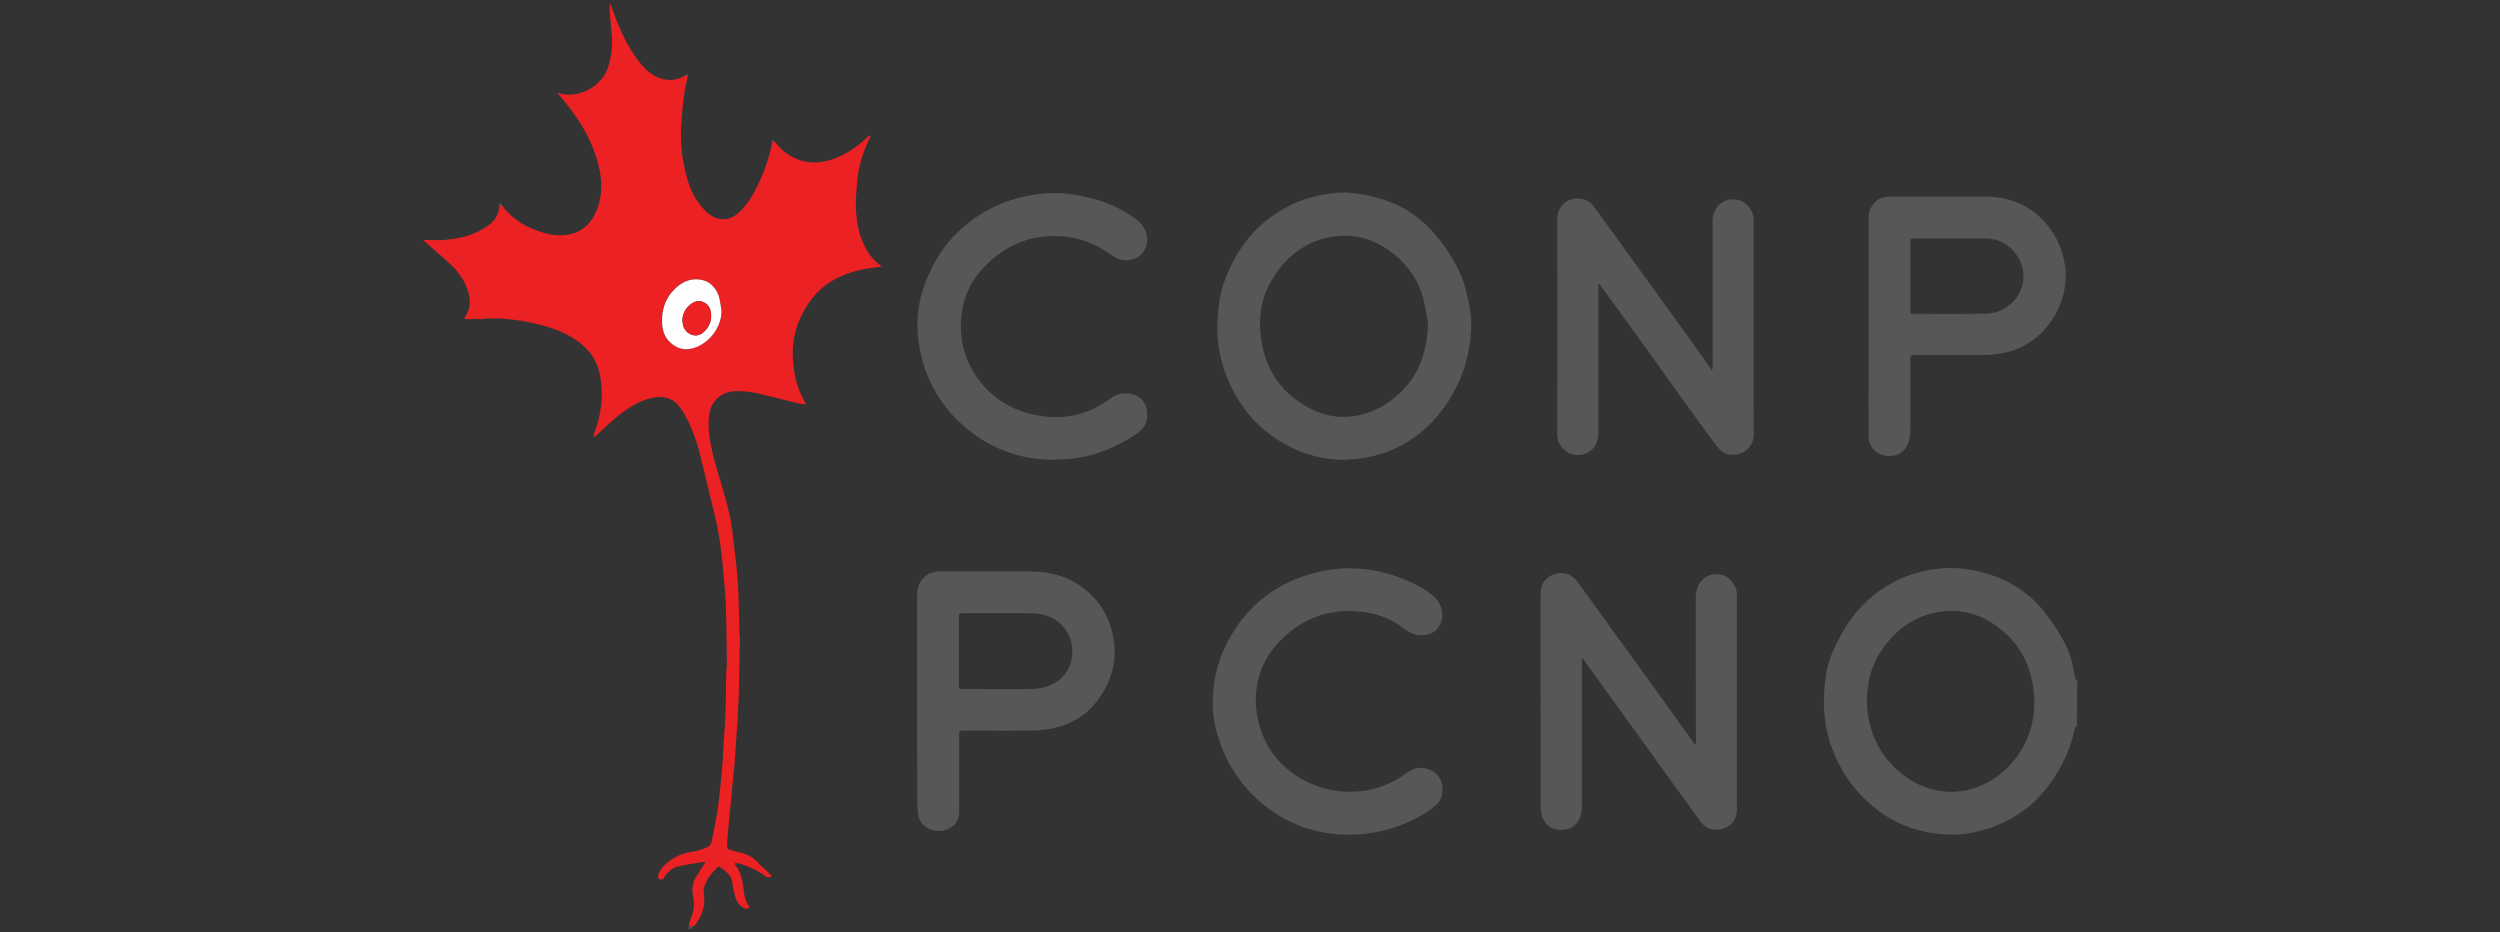 <svg xmlns="http://www.w3.org/2000/svg" xml:space="preserve" x="0" y="0" version="1.1" viewBox="-250 0 1524 568.3"><rect x="-250" y="0" width="1524" height="568.3" fill="#333333" stroke="none"/><style>.st0{fill:#ec2124}</style><path d="M45.2 194.5H33.1c.2-.5.2-1 .5-1.4 3.7-5.5 3.3-11.2 1.2-17.1-1.9-5.2-5-9.7-8.8-13.5-5.2-5.1-10.8-9.7-16.3-14.6-.5-.5-1.1-.9-1.9-1.6 4.7 0 9.2.3 13.5-.1 9.4-.7 18.3-3 26.1-8.6 3.7-2.6 6.3-6.1 6.9-10.7l1.2-2.4.3.3c6 8.5 14.3 13.5 24 16.6 5 1.6 10 2.5 15.4 1.8 9-1.2 14.8-6.4 18.3-14.5 3.6-8.3 3.7-16.9 1.9-25.5-3.3-15.7-11.3-29.1-21.3-41.4-1.3-1.6-2.7-3.2-4-4.8.1-.1.2-.2.3-.4 1.2.3 2.5.8 3.7.9 12.2 1.5 23.7-6.8 26.7-16.9 1.5-5.1 2.4-10.1 2.3-15.3-.2-6-1-12-1.4-18-.1-1.7 0-3.4.3-5.3.5 1.4 1 2.7 1.5 4.1 4.4 12.2 9.5 24 18.1 33.9 4.6 5.3 10.3 8.9 17.7 8.7 3.1-.1 5.8-1.2 8.4-2.7.8 0 1.5.1 1.5 1.1-2.5 9.6-3.3 19.3-3.9 29.2-.8 11.9.8 23.5 4.3 34.8a42.5 42.5 0 0 0 10.9 17.9c3.1 3 6.8 4.8 11.2 4.6 4.2-.2 7.4-2.6 10.2-5.5 3.8-3.9 6.7-8.5 9.1-13.3 4.4-8.6 7.6-17.5 9.5-26.9.5-.6-.1-2 1.4-2 3.1 4 6.6 7.5 11.2 9.8 7.8 4 15.8 4.2 24 1.5 8.3-2.8 15.4-7.6 21.7-13.6.5-.5 1-.8 1.9-1-.1.5-.2 1.1-.5 1.6-4.2 8.5-6.9 17.5-7.7 27-.5 5.5-.9 11.1-.7 16.6.4 8.6 2.1 17 6.6 24.7 2 3.4 4.5 6.3 7.6 8.7.4.3.7.7 1.3 1.4-2.9.4-5.4.6-7.9 1-8.5 1.4-16.6 4-23.9 8.7-7.9 5.2-13.3 12.5-17.3 20.9-3.6 7.7-5.3 15.8-4.9 24.2.5 9.3 2.1 18.5 6.9 26.7.4.6.6 1.3 1.1 2.5-2.1-.3-3.7-.5-5.3-.9-7.2-1.7-14.4-3.6-21.6-5.3-5.3-1.3-10.7-2.1-16.3-1.9-8.5.2-14.8 6.2-15.8 14.7-.9 7.5.3 14.8 1.9 22.1 1.5 6.7 3.6 13.2 5.5 19.8 2.9 9.8 5.8 19.7 6.9 29.9 1 9.6 2.5 19.3 3.1 28.9.7 9.7.7 19.5 1 29.3 0 1.4.1 2.8.2 4.2l-.1.1.1.1c0 .4 0 .7.1 1.1l-.1.1c0 .1.1.2.2.3-.1 3.3-.3 6.6-.3 10-.2 8.6-.2 17.2-.5 25.8-.2 5.5-.6 10.9-.8 16.4h-.1.1c0 .4-.1.8-.1 1.2 0 .2-.1.4-.1.6 0 .5-.1 1-.1 1.5v.1c-.3 5.1-.7 10.2-1 15.3l-.1.1.1.1c-.1.8-.1 1.7-.2 2.5-.1.1-.1.2 0 .3 0 .6-.1 1.2-.1 1.7h-.1.1c0 .4-.1.7-.1 1.1 0 .2 0 .4-.1.6-.1 1-.1 1.9-.2 2.9l-.3 2c-1.1 11.9-2.3 23.7-3.4 35.6-.3 3.2-.5 6.4-.6 9.5 0 .5.7 1.3 1.3 1.5 2.3.7 4.7 1.3 7 1.9 4.3 1 7.8 3 10.8 6.3 1.7 1.9 3.7 3.5 5.6 5.3.9.8 1.6 1.8 2.6 2.9-2 1.1-3.3.3-4.5-.6-4.3-3.2-9.1-5.3-14.1-7-1.2-.4-2.5-.4-3.7-.6l-.3.6c.5.8 1 1.6 1.5 2.3 2.7 4.3 3.4 9.2 4 14.1.4 3.1 1 6.2 2.9 8.8.3.4.4 1.5.3 1.6-.6.3-1.5.6-2 .4-3-1-5-3.3-6-6.2-1-3-1.7-6.1-2.1-9.3-.6-4.8-4.1-7.4-7.6-9.9-.3-.2-1.3 0-1.6.3-1.8 2-3.8 3.9-5.3 6.2-1.3 1.9-2 4.2-3 6.3 0 .2 0 .3-.1.5v1.3l.3 3.3c.8 6.7-1.7 12.3-5.5 17.6l-.5.5c-.1 0-.3.1-.4.1-1.3.4-2.4.7-2.8-1.1 0-.1 0-.3.1-.4 0-.1.1-.3.1-.4 1.1-3.8 3.1-7.5 2.8-11.6-.1-1.8-.3-3.6-.6-5.4-.7-4.1-.1-8 2.2-11.6 1.8-2.9 3.6-5.7 5.6-8.8-2.2.3-4.2.6-6.2.9-3.5.6-7 1.1-10.4 1.9-3.5.9-6.2 3-8.2 6-.7 1.1-1.5 2.6-3.3 1.9-1-.4-1.2-2.3-.3-4 .7-1.4 1.7-2.7 2.7-3.9 5.1-5.4 11.4-8.1 18.7-9.1 2.9-.4 5.7-1.6 8.4-2.8 1-.5 2-1.9 2.2-3 1.4-6.6 2.7-13.3 3.7-20 1.1-7.5 1.8-15.1 2.5-22.7.5-5 .7-9.9 1-14.9.4-6.5.9-13 1.2-19.5.3-8.3.3-16.6.5-25 0-2.4.4-4.7.4-7.1-.1-9.2-.2-18.3-.4-27.5-.1-5.6-.3-11.2-.8-16.8-1.3-15.3-2.5-30.7-6.2-45.7-3.1-12.6-6-25.2-9.2-37.8-2.1-8.3-5.1-16.4-9.4-24-1.2-2.1-2.7-4-4.3-5.8-2.4-2.6-5.5-4-9-4.3l-.1-.1-.1.1c-.5 0-1-.1-1.6-.1h-.1c-9.7.6-17.5 5.6-24.8 11.3-4.7 3.7-9 8-13.5 12-.5.5-1.1.8-1.7 1.2l-.3-.3c1.1-3.5 2.4-7 3.3-10.6 2.4-9.6 2.7-19.2.4-28.8-2.2-9.2-8-15.7-15.8-20.6-7.1-4.5-14.9-7-23-8.9-7.2-1.7-14.4-2.7-21.8-3.1v-.1.1c-1.9 0-3.8-.1-5.7-.1h-3.4l-.4.4zm144.6-5.5c-.6-2.9-.7-5.9-1.8-8.7-2-5.4-5.5-9.3-11.7-9.9-5.8-.6-10.6 1.5-14.7 5.4-6.3 6-8.7 13.6-8 22.1.3 4 1.5 7.8 4.6 10.6 3.2 3 7.1 4.7 11.5 4.3 10.2-1.1 20.6-12.1 20.1-23.8z" class="st0"/><path fill="#57575a" d="M1016.3 414.2c-.1 7.5-.1 15.1-.2 22.6 0 1.9 0 3.9-.1 5.8-.4.4-1.1.8-1.2 1.3-2.9 14.4-9.4 27.1-18.6 38.3-6.4 7.9-14.4 13.9-23.5 18.5-7.5 3.7-15.3 6.1-23.5 7.4-5.4.9-10.9.8-16.4.3-6.7-.6-13.1-2-19.4-4.3-12.4-4.5-22.6-12.1-31.2-21.9-7.5-8.4-12.7-18.1-16.3-28.7-3.8-11.2-4.6-22.7-3.7-34.3.6-8.4 2.4-16.7 6.2-24.4 3.2-6.6 6.5-13 11-18.8 12.3-15.9 28.5-25.5 48.3-28.8 11.1-1.9 22.1-.8 32.9 2.3 15.2 4.4 27.7 12.7 37.1 25.4 6 8.1 11.6 16.5 14.7 26.2 1.1 3.7 1.6 7.5 2.5 11.3.2.8.5 1.5.8 2.3.2-.1.4-.3.6-.5zm-76.1 68.5c1.9-.2 4.5-.2 7-.6 2.6-.5 5.1-1.2 7.6-2.1a52.26 52.26 0 0 0 26.2-21c8.1-12.4 10.6-26.2 8.3-40.8-2.5-16.3-10.7-29.1-24.5-38.1-11.1-7.2-23.2-9.3-36.1-6.4-14.3 3.3-24.9 12.1-32.7 24.3-4.2 6.6-6.5 13.8-7.4 21.6-.7 5.8-.7 11.5.3 17.2 2.2 12.7 7.7 23.6 17.4 32.3 9.4 8.6 20.3 13.5 33.9 13.6zM569.8 280.3c-14 0-26.9-3.7-38.8-10.9-16-9.6-26.9-23.5-33.6-40.9-2.7-7.1-4.4-14.4-5.1-22-.5-6-.1-11.9.4-17.8.8-9.7 3.7-18.7 8-27.3 5.6-11.2 13-20.8 23-28.3 8.9-6.7 18.7-11.4 29.6-13.7 6.7-1.4 13.6-2.6 20.4-1.8 9.2 1 18.2 3.1 26.7 6.8 11.1 4.8 19.9 12.6 27.3 22 4.2 5.4 7.9 11.1 11 17.2 3.5 6.9 5.3 14.3 6.8 21.7 1 5.2 1.6 10.4 1.3 15.7-.8 14.8-4.8 28.6-12.5 41.3-6.9 11.4-15.7 20.8-27.2 27.6-8.1 4.8-16.8 7.9-26.1 9.3-3.8.6-7.5.8-11.2 1.1zm50.7-81.2c-.2-2.1-.2-4.1-.6-6.1-1.1-5.2-1.9-10.6-3.7-15.5-3.4-9.2-9.3-16.9-17-23-11.7-9.2-25-12.9-39.6-9.7-16.2 3.6-27.7 13.7-35.5 28-5.9 10.9-7 22.9-5.1 35 2.7 17 11.2 30.4 26.2 39.3 10.4 6.2 21.5 8.7 33.6 5.9 11.1-2.5 20.1-8.3 27.7-16.7 9.6-10.5 13.1-23.4 14-37.2zm93.8 202.5v90.1c0 2.8-.3 5.5-1.7 8-2.4 4.3-6.1 6.3-11 6.2-4.9-.1-8.8-2.1-10.9-6.7-.9-2-1.4-4.3-1.5-6.4-.1-43.4-.1-86.8-.1-130.2 0-5.5 2.1-9.7 7.2-12.1 5.5-2.5 11.6-1 15.2 4 8.3 11.4 16.6 22.9 24.9 34.4 8 11 16 22 23.9 33 7.4 10.2 14.7 20.5 22.1 30.8.2.3.3.8.4 1.2.3-.2.5-.3.8-.5.1-.7.2-1.4.2-2.1 0-28.4-.1-56.8-.1-85.2 0-3.2.3-6.4 1.7-9.3 3.9-7.9 14.5-9.2 20.2-2.5 2.1 2.5 3.2 5.2 3.2 8.5v131c-.1 5.3-3.2 9.7-8 11.2-5.6 1.8-10.7.5-14-4-6.5-8.8-12.9-17.7-19.3-26.6-9.7-13.4-19.3-26.8-29-40.2-7.4-10.3-14.9-20.6-22.3-30.9-.5-.7-1.1-1.4-1.6-2.1 0 .2-.1.3-.3.4zM794 224.9V135c0-7 4.6-12.8 11.1-13.4 4.5-.4 8.3 1.1 11.1 4.7 1.9 2.4 2.9 5.1 2.8 8.3 0 43.3-.1 86.7.1 130 0 6.6-4.5 11.1-9.3 12.2-4.2 1-8.3.4-11.4-2.8-2.2-2.3-4.2-5-6.1-7.6-10.1-13.9-20.1-27.9-30.1-41.9-5.2-7.3-10.5-14.5-15.7-21.8-6.9-9.5-13.8-19-20.7-28.4-.3-.4-.7-.8-1-1.2-.2 0-.3 0-.5.1v90.2c0 3.4-.5 6.6-2.7 9.4-4.1 5.2-12.1 6.2-17.3 2-3.3-2.6-5-5.9-5-10.2.1-43.6.1-87.2 0-130.8 0-8.6 7.1-14.8 16.4-12.2 3 .8 5.1 3.1 6.8 5.5 17.8 24.5 35.6 49.1 53.3 73.7 5.7 7.8 11.3 15.7 16.8 23.5.3.4.4 1 .6 1.6.3-.5.5-.7.8-1zM309.1 427.6v-64.2c0-3.1.4-6.1 2.1-8.8 2.7-4.2 6.7-6.2 11.6-6.2 13.4-.1 26.7 0 40.1 0 5.5 0 11-.1 16.5 0 9.1.3 18 2 25.9 6.7 12.5 7.4 20.4 18.4 23.2 32.8 2.5 12.8.1 24.6-7 35.5-3.2 5-6.9 9.5-11.9 12.9a49 49 0 0 1-20.7 8.2c-4.5.7-9.1.9-13.7.9-12.7.1-25.3 0-38 0-2.5 0-2.5 0-2.5 2.6v47.1c0 4.2-1.9 7.4-5.3 9.5-7.7 4.7-19 .6-19.8-8.8-.2-2.3-.4-4.6-.4-6.8-.1-20.4-.1-40.9-.1-61.4zm49.4-7.5c6.7 0 13.4.1 20-.1 2.9-.1 5.8-.4 8.6-1.2 10.2-2.9 16.3-11 16.6-20.8.5-12.6-9.1-23.8-23.9-24.1-14.4-.3-28.8 0-43.2-.1-1.7 0-2.1.6-2.1 2.2.1 14 .1 28.1 0 42.1 0 1.8.7 2 2.2 2 7.3-.1 14.6 0 21.8 0zm556.1-203.4v2.7c0 14.6.1 29.2-.1 43.7 0 2.3-.5 4.7-1.2 6.9-1.8 5.6-7.6 8.8-13.6 7.8-6.2-1-10.6-5.8-10.6-11.8-.1-21.8 0-43.6 0-65.4v-66.9c0-2.5.2-4.8 1.4-7 2.3-4.3 5.9-6.8 10.9-6.8 20 0 40.1-.1 60.1 0 11.7.1 22.3 3.9 31.1 11.6 7.4 6.6 12.6 15 15 24.7.8 3.3 1.6 6.6 1.7 10 .2 11.9-3.4 22.6-10.8 32.1-7.5 9.6-17.4 15.3-29.4 17.3-3.3.5-6.6.8-9.9.8-14 .1-28.1 0-42.1 0-.8.3-1.5.3-2.5.3zm0-25.5c.6.1.9.1 1.3.1 14.9 0 29.9.1 44.8-.1 6.2-.1 11.6-2.6 16.1-6.9 7.7-7.5 8.9-19.5 2.8-28.4-4.6-6.8-11.1-10.5-19.5-10.5h-42.8c-2.7 0-2.7 0-2.7 2.8v43zm-522.1 89c-13.4.2-26-2.8-37.9-8.8-6.7-3.4-12.8-7.8-18.4-12.9a79.8 79.8 0 0 1-20.1-28c-3.2-7.3-5.1-15-6.2-23-1.5-11.4-.3-22.5 3.5-33.1 4.4-12.5 11-23.9 20.8-33.2a83.87 83.87 0 0 1 44.4-22.2c5.3-.9 10.8-1.4 16.1-1.3 8.5.2 16.9 2 25.1 4.5A71.7 71.7 0 0 1 443 134c6.7 5.2 8.4 13.7 3.6 20-2.8 3.7-6.9 4.9-11.4 4.6-3.6-.2-6.2-2.2-8.9-4-8.4-5.8-17.6-9.5-27.9-10.4-18.8-1.7-34.7 4.6-47.8 17.9-7.3 7.4-12.3 16.4-14 26.7-2.7 16.4.9 31.3 11.3 44.3 9 11.2 21 17.7 34.9 20.2 16.4 2.9 31.5-.8 44.8-10.8 5.2-4 12.7-3.2 16.8-.3 4 2.9 5.1 7 4.9 11.7-.3 5.4-3.5 8.7-7.7 11.4-9.3 6-19.2 10.6-30 12.9-3.1.7-6.3 1.2-9.4 1.5-3.3.3-6.5.3-9.7.5zM489.3 429c0-16.7 4.3-30.4 12.1-43.1 13-21.3 32.4-33.4 56.5-38.1 5.5-1.1 11.2-1.5 16.8-1.3 11 .3 21.8 2.6 31.9 6.9 6 2.5 11.8 5.5 16.9 9.7 5.5 4.6 7.4 12.1 4.1 18.1-2 3.7-5.3 5.6-9.6 6-4.6.4-8.4-1.1-11.9-3.9-7.6-5.8-16.2-9.2-25.6-10.3-19.4-2.4-36.1 3.5-49.8 17.3-7.6 7.6-12.7 16.8-14.4 27.6a54.3 54.3 0 0 0 1.3 23.7c2.5 9.1 6.8 17.2 13.5 23.8 7.6 7.7 16.9 12.7 27.4 15.5 6.2 1.6 12.5 2 18.8 1.6 10.6-.7 20.3-4.3 29-10.5 1.2-.8 2.4-1.6 3.7-2.3 5.5-3.2 12.9-1.2 16.6 3.2 3.3 4 3.9 11.7.4 16.1-2.2 2.7-5.2 4.7-8.2 6.6a85.73 85.73 0 0 1-34.6 12.4c-12.8 1.8-25.4.7-37.6-3.1a80.6 80.6 0 0 1-30.7-18.2 82.5 82.5 0 0 1-22.8-36c-2.6-7.6-3.9-15.5-3.8-21.7zM169.7 563.6c.4 1.8 1.6 1.5 2.8 1.1l-.6 1.5h-2.1c0-.8-.1-1.7-.1-2.6zm52.1-477.5c-1.5-.1-.9 1.3-1.4 2v-2.6c.1-.1.3-.2.4-.3.3.3.6.6 1 .9zm-52.7-38.9c0-1-.7-1.1-1.5-1.1.4-.3.9-.6 1.8-1.2-.2 1.1-.3 1.7-.3 2.3zM55.4 124.5l-1.2 2.4c0-.8 0-1.7.1-2.4.3-1 .8-.6 1.1 0zm123.6 422-.3-3.3.3 3.3zm18-75 .3-2-.3 2zm-24.1 93.1.5-.5c-.1.2-.3.3-.5.5zm24.9-101.5c-.1-.1-.1-.2 0-.3 0 .1.1.1.1.2s0 .1-.1.1zm-27.9 99.7c0 .1-.1.3-.1.4 0-.1.1-.3.1-.4zm8.7-20.8c0-.2 0-.3.1-.5 0 .1.1.2.1.3 0 .1-.1.1-.2.2zM201 389.4c-.1-.1-.1-.2-.2-.3l.1-.1c.1.1.1.3.1.4zm-1.8 53.9c0-.2.1-.4.1-.6 0 .2-.1.4-.1.6zm-1.7 23.3c0-.2 0-.4.1-.6-.1.2-.1.4-.1.6zm-44.3-224.2.1-.1.1.1zm44.8 218v-.1l.1-.1zm-.3 4.5h-.1.1zm818.6-20.3v.5c-.1-.1-.1-.2-.2-.3 0-.1.1-.1.2-.2zM55.8 124.8zm143.3 320.1v-.1l.1.1zm.3-3.3-.1-.1h.1zM45.2 194.5l.1-.1v.1zm3.3-.1h.2l-.1.1zm5.9.1zm97.2 47.8h.1-.1zm49.3 145.6-.1-.1.1-.1.1.1z"/><path fill="#fefefe" d="M189.8 189c.5 11.7-9.8 22.7-20 23.8-4.4.5-8.3-1.2-11.5-4.3-3.1-2.9-4.3-6.7-4.6-10.6-.7-8.5 1.7-16.1 8-22.1 4.1-3.9 8.9-6.1 14.7-5.4 6.1.7 9.7 4.6 11.7 9.9.9 2.7 1.1 5.8 1.7 8.7zm-23.8 6.3c.2 1.1.2 2.2.5 3.3 1.5 5.3 7.8 7.7 11.9 4.3 3.3-2.7 5.2-6.2 5.1-10.5 0-3.5-1.2-6.7-4.6-8.2-3.1-1.4-6-.4-8.5 1.8-2.8 2.4-4.3 5.5-4.4 9.3z"/><path d="M166 195.3c.1-3.8 1.7-6.9 4.4-9.3 2.4-2.1 5.4-3.2 8.5-1.8 3.4 1.6 4.6 4.7 4.6 8.2 0 4.3-1.9 7.8-5.1 10.5-4 3.3-10.3 1-11.9-4.3-.3-1.1-.4-2.2-.5-3.3z" class="st0"/></svg>